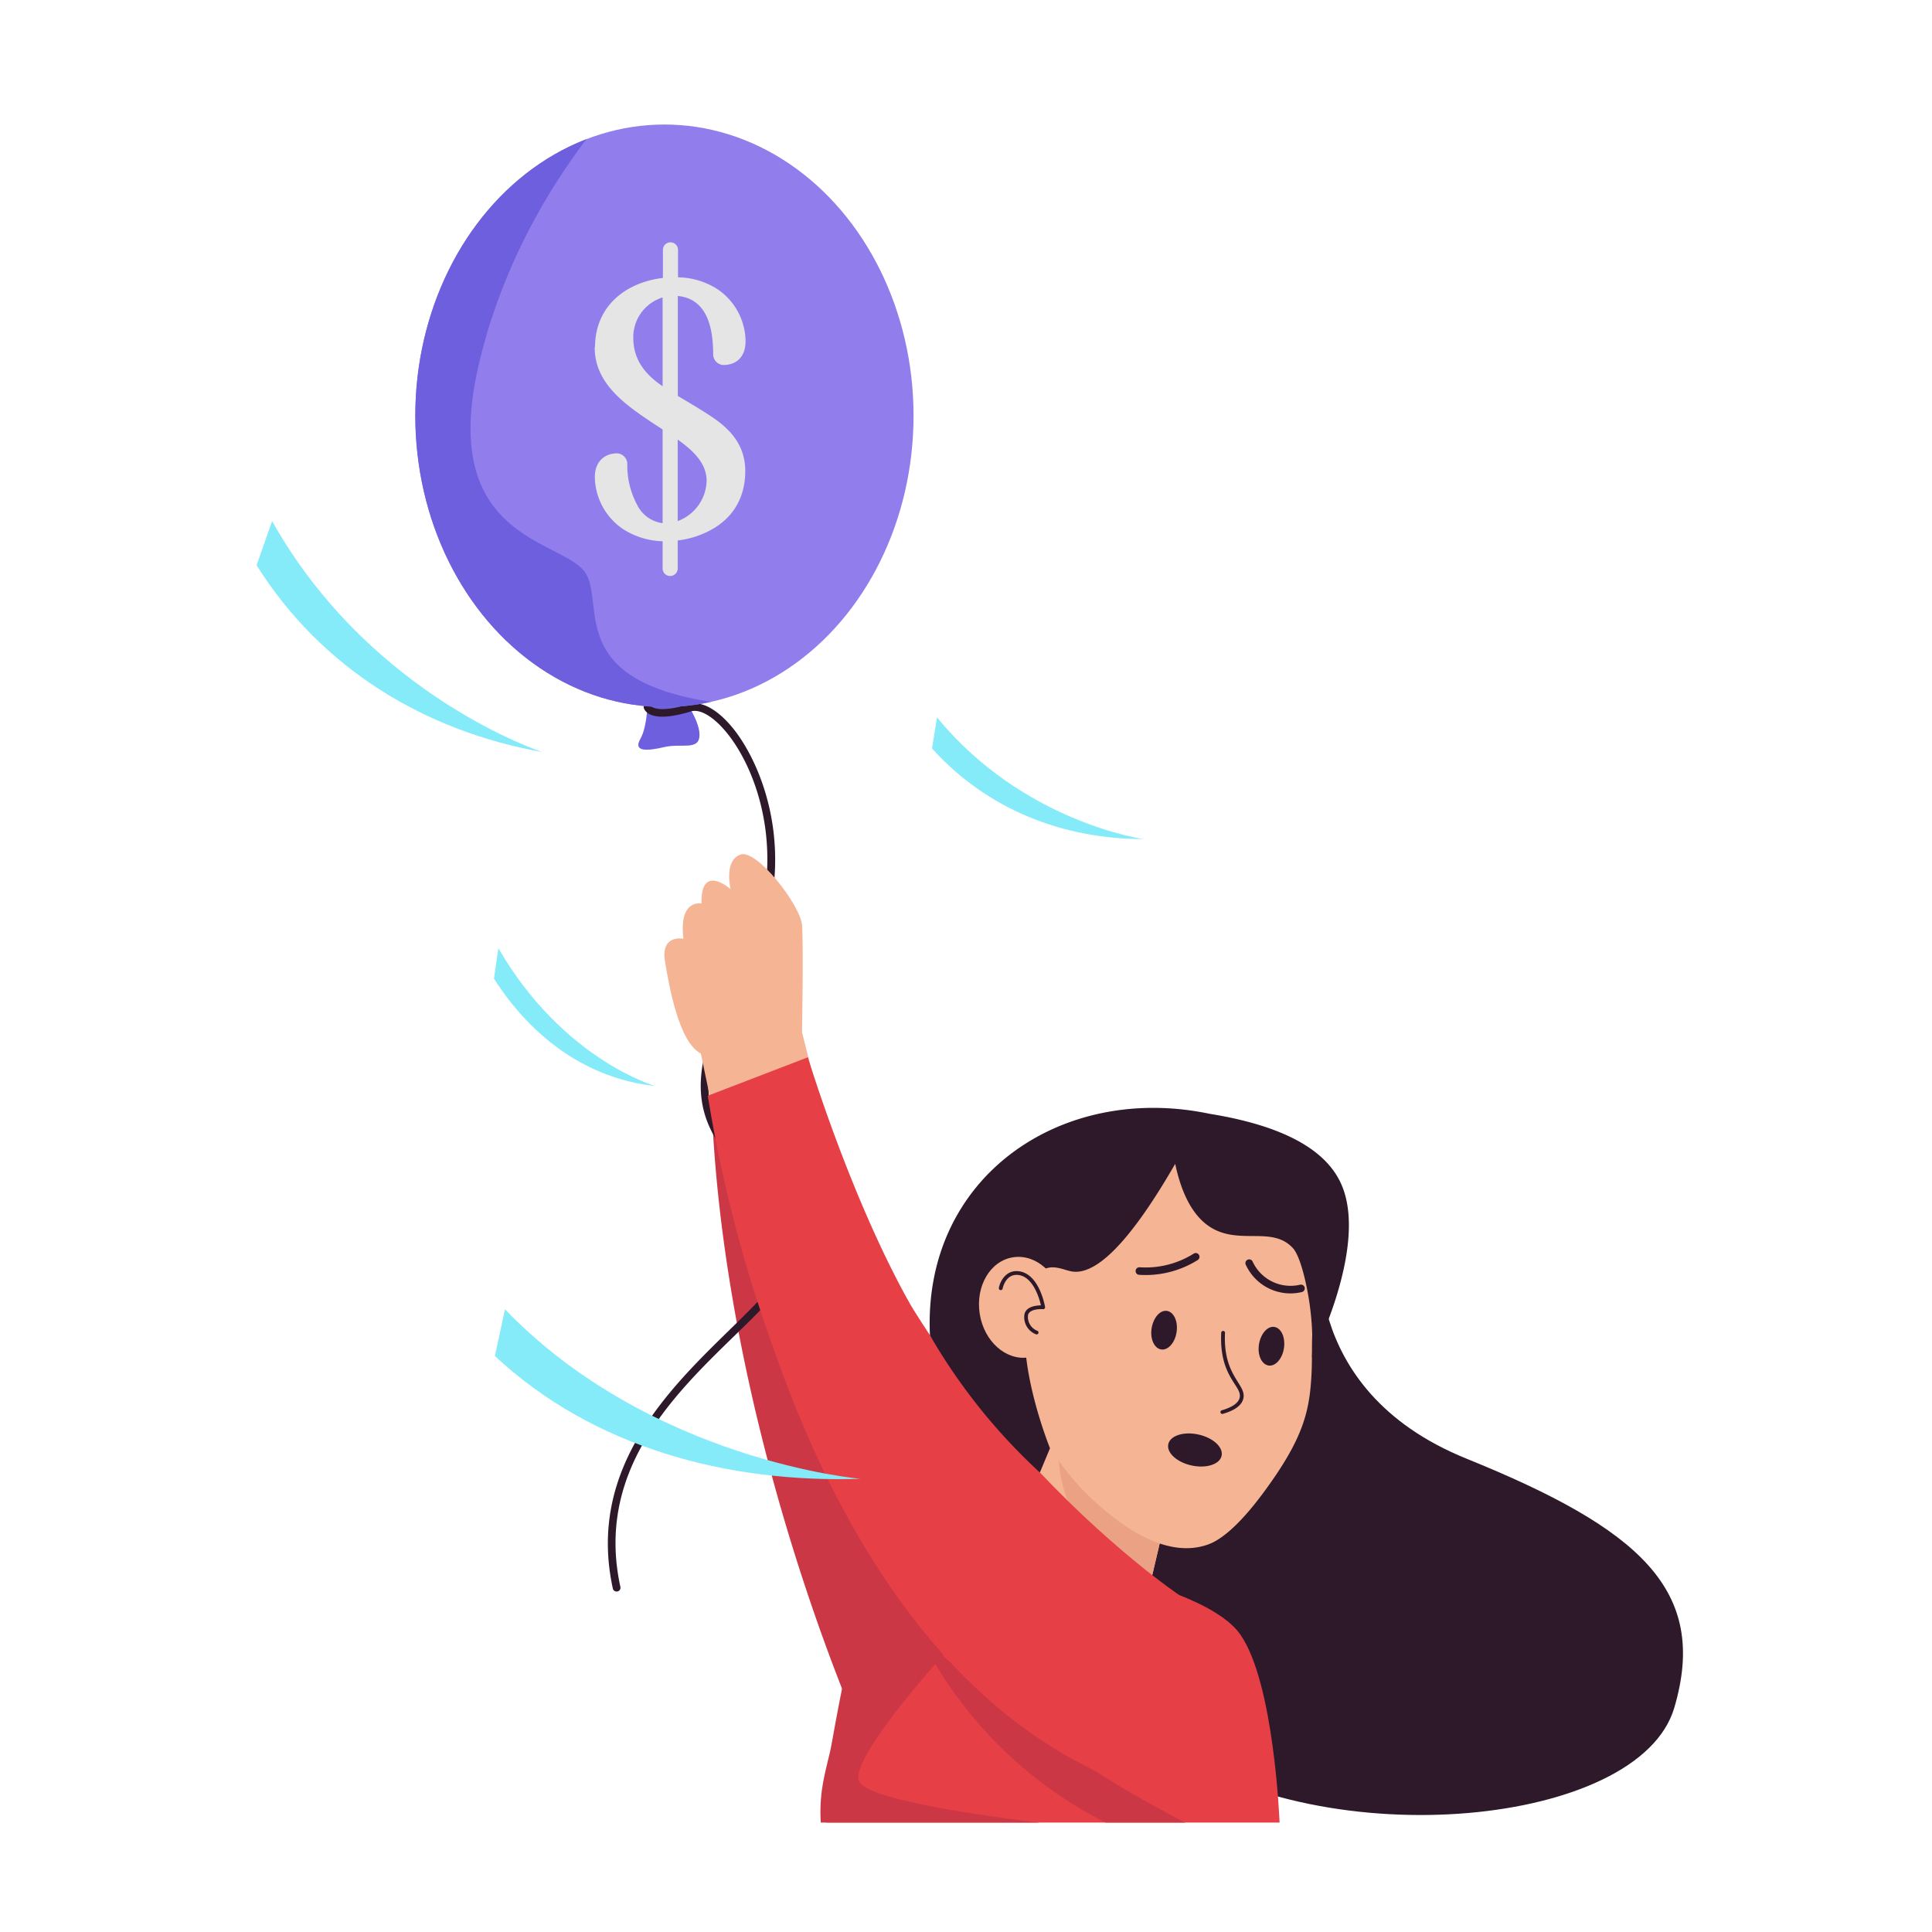 <svg height="512" viewBox="0 0 512 512" width="512" xmlns="http://www.w3.org/2000/svg" xmlns:xlink="http://www.w3.org/1999/xlink"><clipPath id="clip-path"><path d="m272.44 366.02h35.53v78.27h-35.53z" transform="matrix(.973 .229 -.229 .973 100.45 -55.67)"/></clipPath><clipPath id="clip-path-2"><ellipse cx="176.08" cy="110.18" rx="66.02" ry="77.18"/></clipPath><g id="Inflation"><path d="m388.61 386.55c-45.79-18.55-38.47-59.55-38.47-59.55s-63.55-27.39-79.29-4.2-4 111.3 38.53 140.28 125 20.87 134.3-10.43-9.27-47.55-55.07-66.1z" fill="#2d1929"/><g clip-path="url(#clip-path)"><path d="m272.44 366.02h35.53v78.27h-35.53z" fill="#f5b493" transform="matrix(.973 .229 -.229 .973 100.45 -55.67)"/><path d="m280.62 381.46c-1.43 18.09 9.88 33.15 26.7 40.12q3.15-12.12 6.29-24.25z" fill="#eba284"/></g><path d="m212.75 277.78a218.42 218.42 0 0 0 62.25 134.07 180.06 180.06 0 0 0 -41.93 59.27c-25.06-55.5-44.82-128.1-44.71-190.84a16.31 16.31 0 0 1 7.77-5.86c8.52-2.95 16.04 2.9 16.62 3.36z" fill="#cc3745"/><path d="m347.24 368.36c.83-7.85.09-12.91.81-18 1.76-12.58 5.32-21.67-1.51-32.13a43.86 43.86 0 0 0 -7.4-10.29c-10.49-12.24-31.45-17.44-48.14-10.13-19.23 8.42-24 29.57-25.18 34.82-5.52 24.52 7.61 44.94 13.61 52.72a64 64 0 0 0 11.1 12.95c4.76 4.17 17.52 15.34 29.63 11 3.16-1.12 8-4.67 14.86-14 8.9-12.08 11.38-19.1 12.22-26.94z" fill="#f5b493"/><g fill="#2d1929"><path d="m323.7 373.77c2.84-.81 4.45-1.93 4.81-3.31.82-3.18-5.46-5.38-4.87-17.28a.5.5 0 0 1 1 .05c-.58 11.62 5.83 13.62 4.84 17.48-.45 1.75-2.3 3.1-5.5 4a.5.5 0 0 1 -.28-.94z"/><path d="m340.26 357.26c-.42 2.82-2.24 4.89-4.07 4.62s-3-2.78-2.55-5.6 2.24-4.9 4.07-4.63 2.97 2.78 2.55 5.61z"/><path d="m311.81 353c-.42 2.83-2.24 4.89-4.07 4.62s-3-2.78-2.55-5.6 2.24-4.9 4.07-4.62 2.97 2.81 2.55 5.6z"/><path d="m330.18 335.24a1 1 0 1 1 1.8-.86 11.06 11.06 0 0 0 12.57 6.08 1 1 0 0 1 1.2.75 1 1 0 0 1 -.76 1.2 13 13 0 0 1 -14.81-7.17z"/><path d="m301.88 337.84a1 1 0 0 1 -.93-1.07 1 1 0 0 1 1.07-.93 23.9 23.9 0 0 0 14.33-3.62 1 1 0 1 1 1.06 1.7 26 26 0 0 1 -15.53 3.92z"/></g><path d="m280.45 414.4s-38.09.49-46.8 6.91-14.65 61.69-14.65 61.69h120.1s-1.39-37-10.41-49.85-48.24-18.75-48.24-18.75z" fill="#e73f46"/><path d="m171.71 184.48s0 7.84-2 11.32 1.77 3.26 6.33 2.18 9.34 1.08 9.34-3.27-5.38-11.32-5.38-11.32-3.28-4.79-8.29 1.09z" fill="#6d5fde"/><path d="m198.68 337.36c-1.38.41 3.26 19.89 7.91 38.29a447.66 447.66 0 0 0 19.28 58.86c-4.59 21.26-5.2 26.91-6 30.14-1.49 6.23-2.81 11-2.35 18.35h58s-45-5-47.83-10.88 22.33-33.55 22.33-33.55c-39.02-53.52-48.75-101.98-51.34-101.21z" fill="#cc3745"/><path d="m163.41 421.77a1 1 0 0 1 -1-.79c-11.71-53.77 58.66-76.78 45.62-96.1-13.9-20.59-34.53-26.18-13-65.63 20.93-38.36-3.12-73.44-11.95-70.71-10.57 3.26-12.23-.16-12.45-.88a1 1 0 0 1 .65-1.25 1 1 0 0 1 1.24.6c.33.66 2.76 1.84 10-.38 3.31-1 7.57 1.28 11.68 6.31 8.16 10 19.2 36.87 2.62 67.27-20.81 38.15-1.27 42.54 12.91 63.55 14.81 21.95-57 43.22-45.32 96.79a1 1 0 0 1 -1 1.22z" fill="#2d1929"/><path d="m243.4 432.77a302.73 302.73 0 0 0 70.72 50.23h-21.12a110.9 110.9 0 0 1 -49.6-50.23z" fill="#cc3745"/><path d="m187.67 285.16s18.86 166.53 124.43 191.84l.39-54.3s-77.81-52.25-98.39-142.52c0 .01-13.89-12.92-26.43 4.98z" fill="#e73f46"/><g clip-path="url(#clip-path-2)"><ellipse cx="176.08" cy="110.18" fill="#917eec" rx="66.02" ry="77.18"/><path d="m167.72 22.78s-30.32 28.22-40.91 74.12 21.71 46.06 28.06 54.53-7.4 31.63 43.15 35.67l-5.56 28.39-67.76-5.83-42.89-56.11 23.3-74.65 25.41-50.29z" fill="#6d5fde"/></g><path d="m157.68 92.05c0-10.66 7.82-17.16 18-18.4v-7.43a2 2 0 1 1 4 0v7.27a19.84 19.84 0 0 1 10.52 3.19 16.86 16.86 0 0 1 7.38 13.77c0 4.13-2.42 6.28-5.89 6.28a2.86 2.86 0 0 1 -2.69-3.08c-.06-9.53-3.14-14.6-9.37-15.21v26.5c5 2.92 8.32 5 10 6.22 4.57 3.25 7.87 7.44 7.87 13.66 0 7.54-3.69 12.72-9.14 15.64a24 24 0 0 1 -8.76 2.76v7.43a2 2 0 1 1 -4 0v-7.21a20.44 20.44 0 0 1 -10.52-3.25 16.94 16.94 0 0 1 -7.44-13.77c0-4 2.48-6.28 5.95-6.28a2.87 2.87 0 0 1 2.65 3.08 22.1 22.1 0 0 0 2.64 10.63 8.76 8.76 0 0 0 6.72 4.79v-24.83c-8.91-5.82-18-11.51-18-21.76m18 10.3v-23.52a11 11 0 0 0 -7.77 10.68c0 5.9 3.2 9.75 7.77 12.84m4 35.74a11.68 11.68 0 0 0 7.66-10.68c0-4.41-3.2-7.77-7.66-10.91z" fill="#e5e5e5"/><path d="m311.44 308.43c-14.35 24.89-22.62 29.46-27.6 28.48-1.92-.37-4.58-1.8-7.18-.54s-3.54 4.83-4.7 12.19c-2.25 14.22 6.3 35.24 6.3 35.24l-2.68 6.43a154.8 154.8 0 0 1 -29.13-36.36c-2-41.74 34.59-67 74.12-58.7 23.14 3.74 31.86 11.53 35 18.92 7.08 16.62-7.89 45.74-7.89 45.74a73.19 73.19 0 0 0 -2-21.4c-1.48-6-2.74-7.35-3.19-7.82-5.23-5.46-13.28-1.05-20.65-4.79-3.58-1.82-8.01-6.12-10.4-17.39z" fill="#2d1929"/><path d="m281.5 344.78c-1.13-7.33-6.93-12.51-13-11.59s-10 7.63-8.87 14.95 6.94 12.52 13 11.58 10-7.62 8.87-14.94z" fill="#f5b493"/><path d="m274.59 353.62a4.87 4.87 0 0 1 -3.13-5.13c.31-2.24 3.1-2.54 4.4-2.56-.42-1.83-2-7.31-5.71-8-3.57-.66-4.41 3.38-4.44 3.55a.5.5 0 0 1 -1-.19c.35-1.8 2-5 5.6-4.35 5.16.95 6.58 9.07 6.64 9.42a.5.5 0 0 1 -.53.58s-3.72-.26-4 1.67a3.94 3.94 0 0 0 2.5 4.07.5.5 0 0 1 -.33.94z" fill="#2d1929"/><ellipse cx="316.61" cy="384.08" fill="#2d1929" rx="4.2" ry="7.23" transform="matrix(.213 -.977 .977 .213 -126.01 611.78)"/><path d="m217.17 292-4.63-18.47s.43-23.19 0-28.41-12.07-20.36-16.42-18.62-2.5 9.13-2.5 9.13-8-7.06-7.71 3.81c0 0-6.09-1.31-4.79 9.34 0 0-6.08-1.3-4.89 6s3.84 21.52 9.5 24.42l3.68 17.63s17.59 2.02 27.76-4.83z" fill="#f5b493"/><path d="m214.1 280.19s11.1 36.81 26.9 65.07l-35.88 12.42a367.18 367.18 0 0 1 -17.55-67.29z" fill="#e73f46"/><path d="m68 149.8c17.19 27.37 44.55 43.95 75.76 49.51 0 0-45.55-14.71-71.65-61.22z" fill="#86ebf9"/><path d="m130.91 259.35c10 15.68 24.69 26.49 42.72 28.46 0 0-24.48-7-41.56-36.54z" fill="#86ebf9"/><path d="m247 198.36c14.6 16.16 34.68 24 56 24 0 0-31.94-4.45-54.68-32.26z" fill="#86ebf9"/><path d="m131.16 359.36c26 24.29 61.6 33.68 96.89 32.54 0 0-55.54-4.75-94.23-44.93z" fill="#86ebf9"/></g></svg>